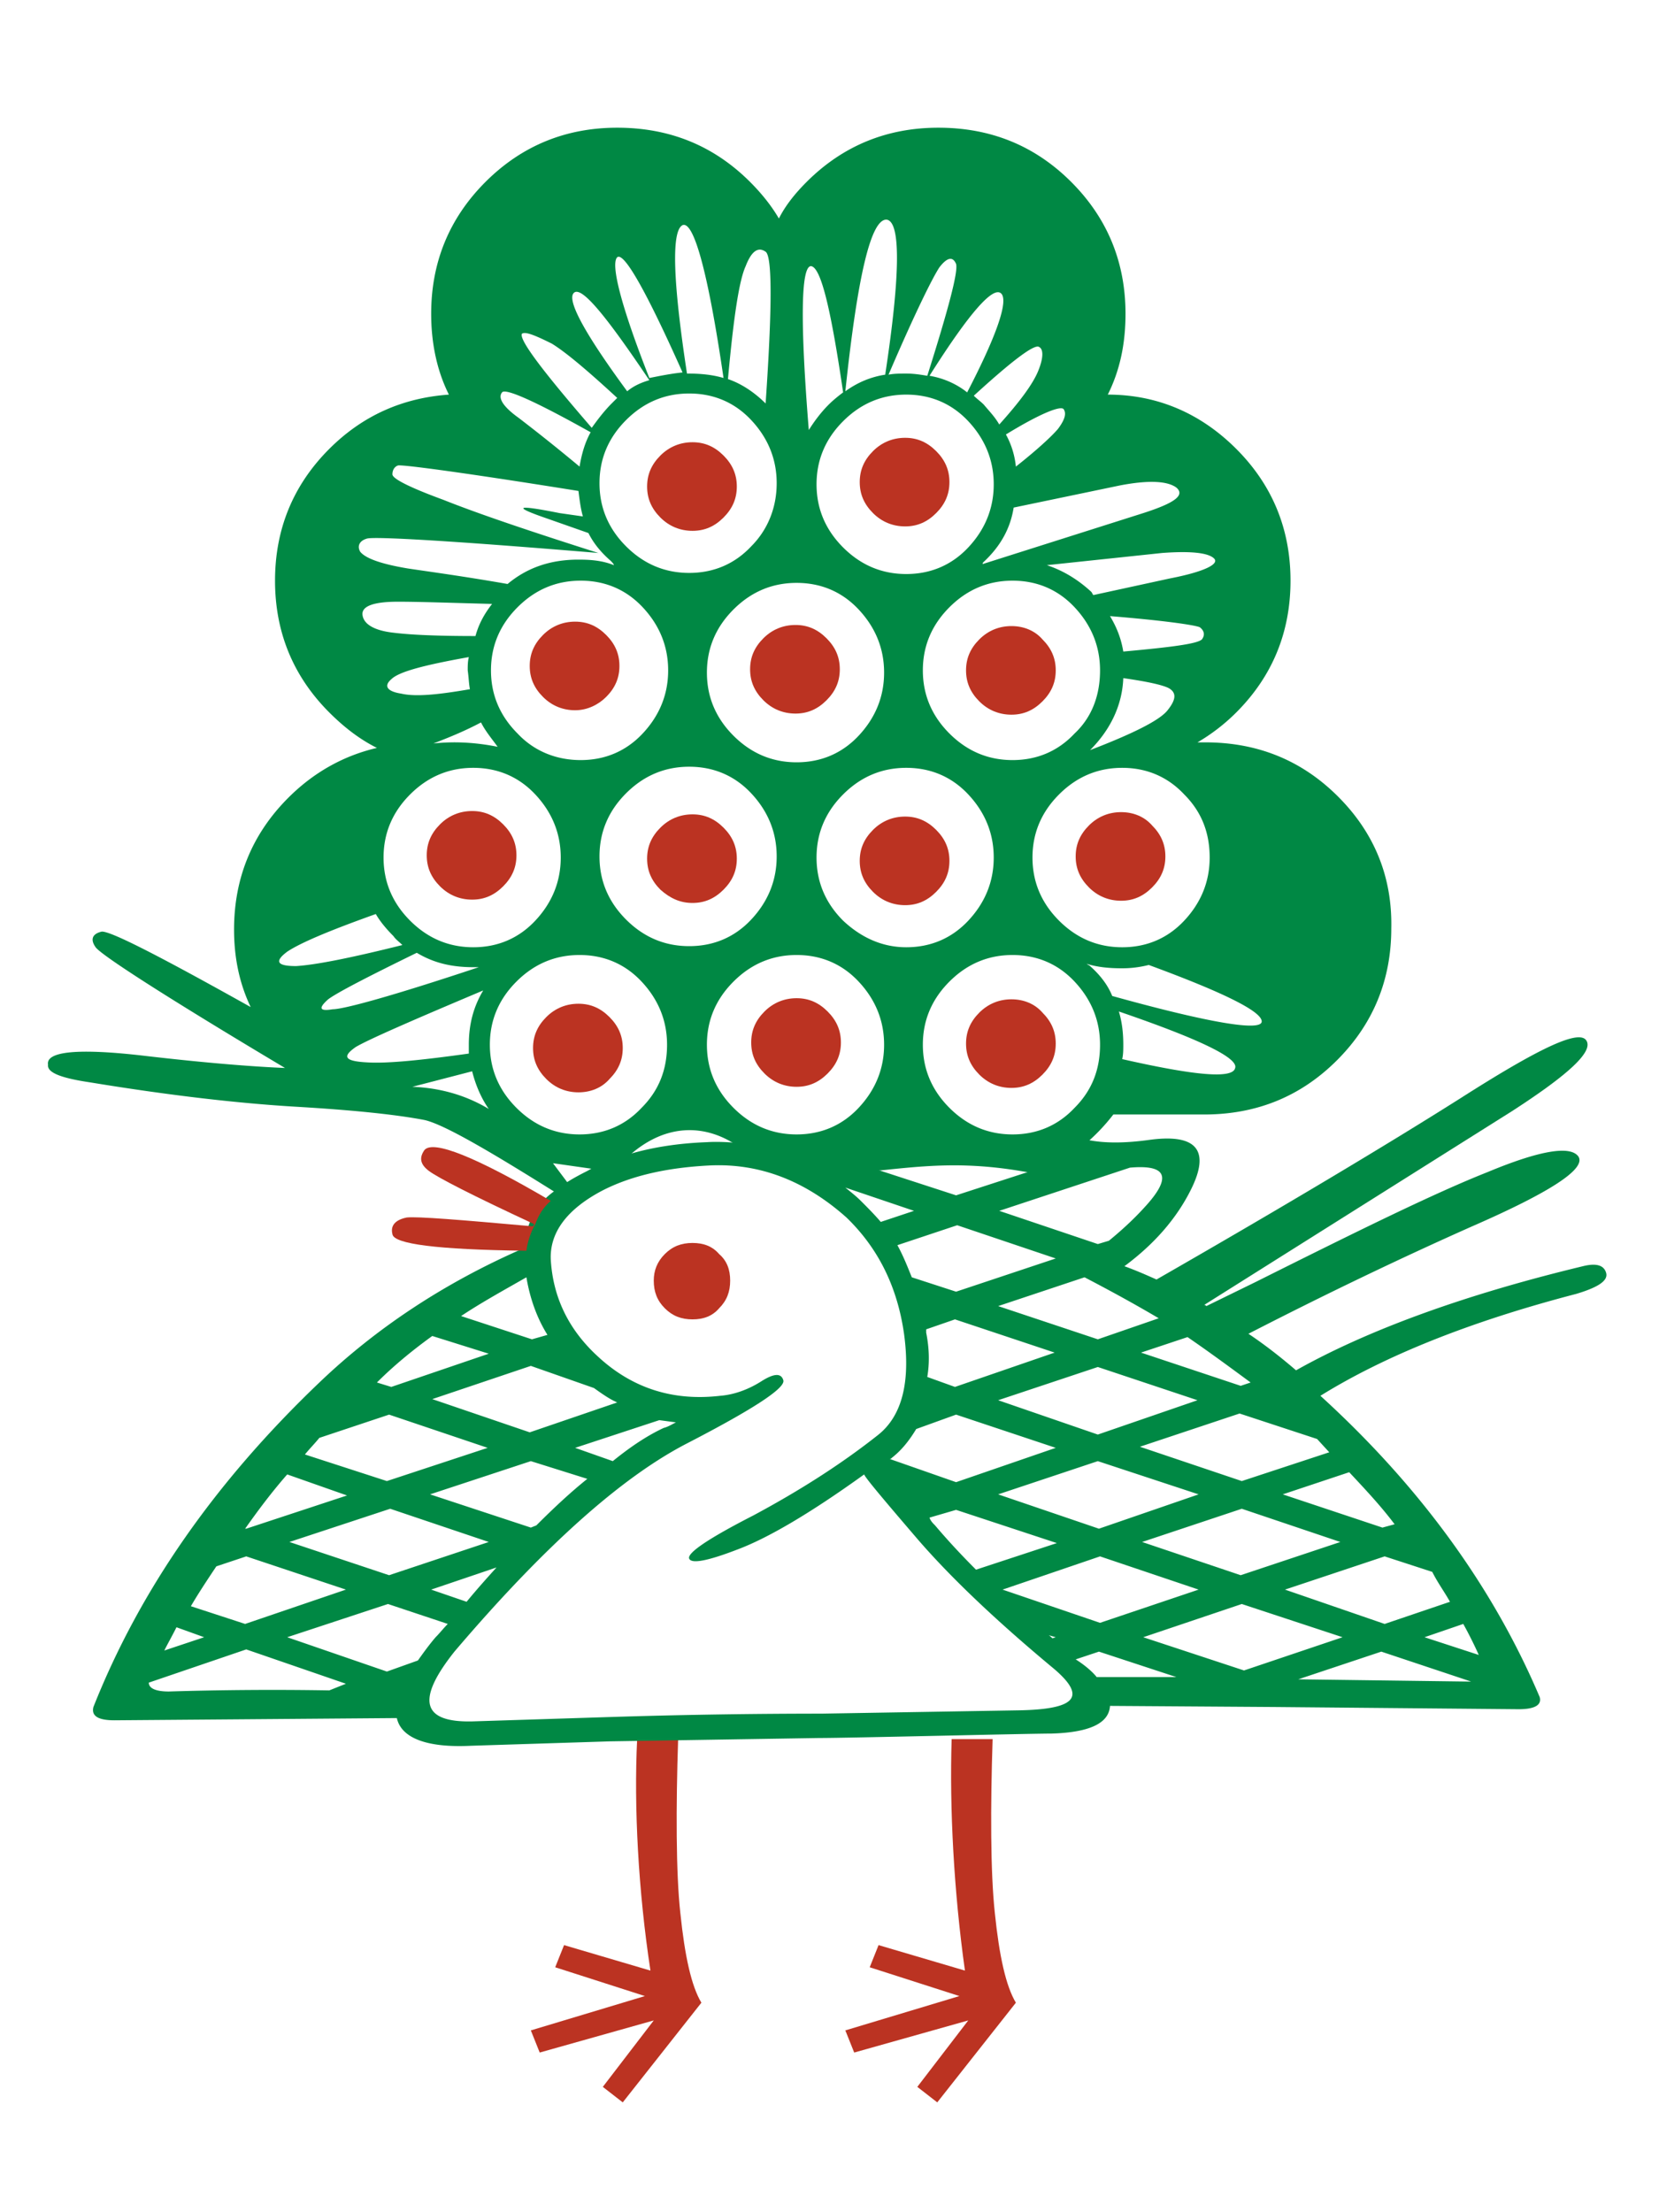 <svg xmlns="http://www.w3.org/2000/svg" xmlns:xlink="http://www.w3.org/1999/xlink" width="150" height="200" viewBox="0 0 39.7 52.9"><defs><path id="A" d="M-105.9 405.5c1.1 0 2-.4 2.8-1.2s1.2-1.7 1.2-2.8-.4-2-1.2-2.8-1.7-1.2-2.8-1.2-2.1.4-2.9 1.2-1.2 1.7-1.2 2.8.4 2 1.2 2.8 1.8 1.2 2.9 1.2z"/><path id="B" d="M-86.4 431.3c-1.1 0-2.1.4-2.9 1.2s-1.2 1.7-1.2 2.8.4 2 1.2 2.8 1.8 1.2 2.9 1.2 2-.4 2.8-1.2 1.2-1.7 1.2-2.8-.4-2-1.2-2.8c-.7-.8-1.7-1.2-2.8-1.2z"/></defs><g transform="matrix(.265 0 0 .265 47.1 -90.4)"><g fill="#b32"><use xlink:href="#A"/><path d="M-123 404c.8-.8 1.2-1.7 1.2-2.8s-.4-2-1.2-2.8-1.7-1.2-2.8-1.2-2.1.4-2.9 1.2-1.2 1.7-1.2 2.8.4 2 1.2 2.8 1.8 1.2 2.9 1.2 2.1-.5 2.8-1.2z"/><use x="-29.2" y="16.8" xlink:href="#A"/><path d="M-119 519l-7.8-2.3-.8 2 8.1 2.6-10.3 3.1.8 2 10.3-2.9-4.6 6 1.8 1.4 7.1-9c-.9-1.5-1.5-4.2-1.9-8.1-.4-3.6-.4-9.6-.2-15.7h-3.7c-.3 6.1.1 13.7 1.2 20.9zm28.4 0l-7.8-2.3-.8 2 8.1 2.6-10.3 3.1.8 2 10.3-2.9-4.6 6 1.8 1.4 7.1-9c-.9-1.5-1.5-4.2-1.9-8.1-.4-3.7-.4-9.6-.2-15.7h-3.7c-.2 6.2.2 13.8 1.2 20.9zm-24.6-138c-1.1 0-2.1.4-2.9 1.2s-1.2 1.7-1.2 2.8.4 2 1.2 2.8 1.8 1.2 2.9 1.2 2-.4 2.8-1.2 1.2-1.7 1.2-2.8-.4-2-1.2-2.8-1.7-1.2-2.8-1.2zm0 72.3c-1 0-1.8.3-2.5 1s-1 1.5-1 2.4c0 1 .3 1.8 1 2.5s1.5 1 2.5 1 1.8-.3 2.4-1c.7-.7 1-1.5 1-2.5s-.3-1.8-1-2.4c-.6-.7-1.4-1-2.4-1zm0-30.7c1.1 0 2-.4 2.8-1.2s1.2-1.7 1.2-2.8-.4-2-1.2-2.8-1.7-1.2-2.8-1.2-2.1.4-2.9 1.2-1.2 1.7-1.2 2.8.4 2 1.2 2.8c.9.8 1.8 1.2 2.9 1.2z"/><use xlink:href="#B"/><use y="-33.7" xlink:href="#B"/><path d="M-98.9 416c-.8.8-1.2 1.7-1.2 2.8s.4 2 1.2 2.8 1.8 1.2 2.9 1.2 2-.4 2.8-1.2 1.2-1.7 1.2-2.8-.4-2-1.2-2.8-1.7-1.2-2.8-1.2-2.1.4-2.9 1.2zm-23.8 22.5c.8-.8 1.2-1.7 1.2-2.8s-.4-2-1.2-2.8-1.7-1.2-2.8-1.2-2.1.4-2.9 1.2-1.2 1.7-1.2 2.8.4 2 1.2 2.8 1.8 1.2 2.9 1.2 2.1-.4 2.8-1.2z"/><use x="9.9" y="-16.9" xlink:href="#A"/><path d="M-103 438c.8-.8 1.2-1.7 1.2-2.8s-.4-2-1.2-2.8-1.7-1.2-2.8-1.2-2.1.4-2.9 1.2-1.2 1.7-1.2 2.8.4 2 1.2 2.8 1.8 1.2 2.9 1.2 2-.4 2.8-1.2z"/><use x="9.9" y="-16.9" xlink:href="#B"/></g><path d="M-95.7 476l.2.3.2-.2z"/><path d="M-32.7 456c-.2-.7-.9-.9-2.1-.6-10.8 2.6-19.5 5.8-25.9 9.4-1.4-1.2-2.8-2.3-4.3-3.3 7.2-3.7 13.9-6.9 20.2-9.7 7.1-3.1 10.3-5.2 9.6-6.3-.7-1-3.4-.6-8.2 1.4-4.8 1.9-11.7 5.3-20.9 9.9l-4.5 2.2c-.1-.1-.1-.1-.2-.1l27.8-17.5c5.1-3.3 7.4-5.4 6.7-6.4s-4.4.8-11.3 5.2c-6.8 4.3-16 9.8-27.5 16.4-.9-.4-1.8-.8-2.9-1.2 2.7-2 4.7-4.3 6-6.9 1.8-3.6.5-5.1-3.8-4.5-2.2.3-4 .3-5.5 0-.2 0-.3 0-.5-.1-.2.1-2.3 2.3-3.7 2.6l-7.7 2.5-8.3-2.7c-1.2-.3-2.5-1-3 .4-.1 0-1.3-.7-2.5-1.1l-3.8-1c-1.3-.3-3.4-.5-4.9-.4-2.7.1-5.2.5-7.4 1.2-.2.1-1.2.4-1.4.5-.7.2-1.3.5-2 .9-.4.2-1.8.9-2.5 1.5-2.4 1.5-2.9 3.3-3.3 5.5-7.1 3.1-13.3 7.2-18.5 12.2-9.3 8.9-16.1 18.6-20.3 29.2-.2.8.4 1.2 1.9 1.2l25.5-.2c.4 1.8 2.7 2.7 6.7 2.5l12.6-.4 18.8-.3c2.8 0 18.9-.4 21-.4 3.4-.1 5.2-.9 5.3-2.5l14.8.1 22.1.2c1.5 0 2.1-.4 1.9-1.1-4.2-9.9-10.8-19-19.8-27.2 5.8-3.6 13.5-6.7 23.1-9.2 2-.6 2.9-1.2 2.7-1.9zm-32.1 9.9l-.9.3-9-3 4.2-1.4c1.9 1.3 3.8 2.7 5.7 4.1zm-22.4 18.7l8.8-3 8.9 3-8.9 3zm4.8 4.3l-.3.1c-.1-.1-.3-.3-.4-.3zm-11.7-27.5v-.3l2.6-.9 9 3-9 3.1-2.5-.9c.2-1.2.2-2.5-.1-4zm2.7 7.4l9 3-9 3.1-6-2.1c.1 0 .1 0 .2-.1.9-.7 1.6-1.6 2.2-2.6zm0 8.6l9.1 3-7.3 2.4c-1.4-1.4-2.6-2.7-3.7-4-.2-.2-.4-.4-.5-.7zm16.8 2.9l9-3 8.9 3-9 3zm-3.9-1.2l-9.1-3.1 9-3 9.1 3zm-9.1-11.6l9-3 9 3-9 3.1zm14.5-7.4l-5.5 1.9-9-3 7.8-2.6c2.3 1.2 4.5 2.4 6.7 3.7zm-2.6-13.6c3.4-.3 3.8.9 1.3 3.6-1 1.1-2.1 2.1-3.2 3l-1 .3-8.9-3zm-6.7 8.2l-9 3-4-1.3c-.4-1-.8-2-1.3-2.9l5.4-1.8zm-12.8-4.3l-3 1c-.6-.7-1.2-1.3-1.8-1.9-.4-.4-.9-.8-1.4-1.2zm-35 6c.3 1.8.9 3.6 1.9 5.2l-1.4.4-6.4-2.1c1.8-1.2 3.8-2.3 5.9-3.5zm-2.7 26.2c-.9 1-1.8 2-2.7 3.1l-3.2-1.1zm-9.7.7l-9-3 9.1-3 8.9 3zm3.7-7.3l9.1-3 5.1 1.6c-1.5 1.2-3 2.6-4.6 4.2l-.5.2zm13.1-4.2l7.6-2.5 1.5.2c-.4.2-.7.4-1.1.5-1.5.7-3 1.7-4.6 3zm-4.1-1.4l-8.8-3 8.9-3 5.7 2c.7.5 1.4 1 2.1 1.3zm-8.8-8.7l5.1 1.6-8.8 3-1.3-.4c1.5-1.5 3.2-2.9 5-4.2zm-10.2 9.2l6.3-2.1 8.9 3-9.1 3-7.4-2.4c.4-.5.9-1 1.3-1.5zm-2.9 3.3l5.4 1.9-9.1 3h-.1c1.2-1.7 2.4-3.3 3.8-4.9zm-6.4 8.3l2.7-.9 9 3-9.1 3.1-4.9-1.6c.7-1.2 1.5-2.4 2.3-3.6zm-3.6 5.5l2.5.9-3.6 1.2c.3-.6.7-1.3 1.1-2.1zm13.8 5.7a307 307 0 0 0-14.5.1c-1.2 0-1.8-.3-1.8-.8l8.8-3 9 3.1zm5.2-1.7l-9-3.1 9.1-3 5.4 1.8c-.4.4-.7.8-1.1 1.2-.6.7-1.1 1.4-1.6 2.1zm57.1 3.5l-17.9.3a605 605 0 0 0-18.9.3l-12.6.4c-4.5.1-5.1-1.9-1.6-6.3 8-9.4 15-15.7 21-18.8s8.9-5 8.7-5.7-.9-.6-2 .1-2.4 1.2-3.7 1.3c-4.3.5-8-.7-11.1-3.6-2.6-2.4-4-5.3-4.2-8.7-.1-2.4 1.4-4.5 4.6-6.2 2.5-1.3 5.7-2.1 9.8-2.3 4.5-.2 8.6 1.4 12.3 4.7 2.9 2.8 4.6 6.3 5.2 10.5.6 4.4-.2 7.4-2.3 9.1-3.4 2.7-7.2 5.1-11.3 7.3-4.1 2.1-6 3.4-5.8 3.9s1.7.2 4.3-.8c2.7-1 6.5-3.2 11.5-6.8.1.3 1.7 2.2 4.7 5.7s7.2 7.5 12.5 11.9c2.9 2.5 1.9 3.6-3.2 3.7zm7-3c-.4-.5-1.1-1.1-1.9-1.6l2.1-.7 7 2.3zm13.3-.6l-9.1-3 8.9-3 9.1 3zm20 1l-15.1-.2 7.5-2.5 8.1 2.7zm1.2-2.4l-4.9-1.6 3.5-1.2c.5.9 1 1.9 1.4 2.8zm-2.6-4.8l-5.9 2-9-3.1 9-3 4.3 1.4c.5 1 1.1 1.8 1.6 2.7zm-5-7l-1.1.3-9-3 6-2c1.5 1.6 2.9 3.1 4.1 4.7zm-5.9-6.5l-7.9 2.6-9.2-3.1 9-3 7 2.3z" fill="#084"/><path d="M-141 451c-1 .2-1.5.7-1.3 1.5.1.9 4.1 1.4 11.9 1.5h.2c.1-.8.4-1.7.8-2.4.3-.8.7-1.5 1.4-2.1-6.8-4-10.6-5.5-11.4-4.6-.5.7-.4 1.3.4 1.9s3.9 2.2 9.5 4.8l-.1.2c-6.7-.6-10.4-.9-11.4-.8z" fill="#b32"/><path d="M-56.9 413c-3.3-3.3-7.3-4.9-12-4.9h-.7a17.3 17.3 0 0 0 3.5-2.7c3.3-3.3 4.9-7.3 4.9-11.9s-1.6-8.6-4.9-11.9c-3.2-3.2-7.1-4.9-11.6-4.9 1.1-2.2 1.6-4.6 1.6-7.3 0-4.6-1.6-8.6-4.9-11.9s-7.3-4.9-12-4.9c-4.6 0-8.6 1.6-11.9 4.9-1 1-1.9 2.1-2.5 3.3-.7-1.2-1.6-2.3-2.6-3.3-3.3-3.3-7.3-4.9-12-4.9-4.6 0-8.6 1.6-11.9 4.9s-4.9 7.3-4.9 11.9c0 2.6.5 5.1 1.6 7.3-4.2.3-7.8 1.9-10.8 4.9-3.3 3.3-4.9 7.3-4.9 11.9s1.6 8.6 4.9 11.9c1.3 1.3 2.7 2.4 4.3 3.2-3 .7-5.7 2.2-8 4.5-3.3 3.3-4.9 7.3-4.9 11.9 0 2.6.5 4.9 1.5 7-8.4-4.7-12.9-7-13.5-6.8-.8.2-1 .7-.5 1.4s6.2 4.4 17.1 10.9c-2.5-.1-6.7-.4-12.7-1.1s-8.9-.4-8.7.8c-.1.7 1.1 1.2 3.8 1.6 7.3 1.2 13.5 1.9 18.6 2.2s9 .7 11.6 1.2c1.8.4 6.2 3 12.4 6.9.3-.3.6-.4 1-.6l-1.8-2.4 4.9.7c.5-.2.4-.3 1-.4 3.6-4 7.9-4.2 11.4-1.4.6.1 1.1.2 1.5.4.4.1.8.2 1.1.4.6.1 1.1.3 1.6.6 1.1.3 1.9 1.1 2.4 1.9.6-.5 1.3-.9 2.2-1.1.5-.2 1.1-.3 1.8-.3h.2c5.1-.5 9.2-1.2 16.2.3.4-.2.8-.4 1.1-.6.4-.2 1.1-.8 1.3-.9.5-.4.8-.8 1.2-1.2a17.5 17.5 0 0 0 2.7-2.8h8.2c4.7 0 8.7-1.6 12-4.9s4.9-7.3 4.9-11.9c.1-4.6-1.5-8.6-4.8-11.9zm-11.6 5.5c0 2.2-.8 4.1-2.3 5.7s-3.4 2.4-5.6 2.4-4.1-.8-5.7-2.4-2.4-3.5-2.4-5.7.8-4.1 2.4-5.7 3.5-2.4 5.7-2.4 4.1.8 5.6 2.4c1.6 1.6 2.3 3.5 2.3 5.7zm-12.2-11.2c-1.5 1.6-3.4 2.4-5.6 2.4s-4.1-.8-5.7-2.4-2.4-3.5-2.4-5.7.8-4.1 2.4-5.7 3.5-2.4 5.7-2.4 4.1.8 5.6 2.4 2.3 3.5 2.3 5.7-.7 4.2-2.3 5.7zm4.4-5c2.1.3 3.5.6 4.1.9.7.4.7 1-.1 2-.7.9-3.1 2.1-7 3.6 1.8-1.8 2.9-4 3-6.5zm7.1-3.5c-.4.4-2.7.7-7.1 1.1-.2-1.2-.6-2.2-1.2-3.2 4.9.4 7.6.8 8.1 1 .4.3.5.7.2 1.1zm1.1-7.3c.5.5-.9 1.2-4 1.8l-6.9 1.5c-.1-.1-.1-.2-.2-.3-1.2-1.1-2.5-1.9-4-2.4l10.4-1.1c2.7-.2 4.2 0 4.7.5zm-8.5-6.6c2.6-.5 4.3-.4 5.1.2.8.7-.2 1.4-3 2.3L-89 392c0-.1 0-.1.1-.2 1.5-1.4 2.4-3 2.7-4.9zm-5.1-6.9c.3.4.1 1-.5 1.8-.6.7-1.9 1.9-3.8 3.4-.1-1-.4-2-.9-2.9 3.1-1.9 4.9-2.6 5.2-2.3zm-2.2-5.6c.4.2.4 1-.1 2.2s-1.7 2.8-3.5 4.8c-.4-.7-.9-1.2-1.4-1.8-.3-.3-.6-.5-.9-.8 3.5-3.2 5.5-4.7 5.9-4.4zm-3.4-4.8c.6.7-.4 3.7-3.1 8.9-1-.8-2.2-1.3-3.4-1.5 3.6-5.7 5.8-8.2 6.5-7.4zm-4.1-2.7c.2.7-.7 4.1-2.6 10.1-.6-.1-1.2-.2-1.9-.2-.6 0-1.1 0-1.6.1 2.4-5.6 4-8.8 4.6-9.7.7-.9 1.2-1 1.5-.3zm-6.3-4c1.3.1 1.3 4.8-.1 14-1.3.2-2.5.7-3.6 1.5 1.1-10.4 2.3-15.5 3.7-15.5zm1.8 15.8c2.2 0 4.1.8 5.6 2.4s2.3 3.5 2.3 5.7-.8 4.1-2.3 5.7-3.4 2.4-5.6 2.4-4.1-.8-5.7-2.4-2.4-3.5-2.4-5.7.8-4.1 2.4-5.7 3.5-2.4 5.7-2.4zm-8.6-11.6c.9.1 1.8 3.9 2.9 11.4-.4.3-.9.7-1.3 1.1-.7.7-1.3 1.5-1.8 2.3-.8-9.9-.7-14.8.2-14.8zm-1.3 28.6c2.2 0 4.1.8 5.6 2.4s2.3 3.5 2.3 5.7-.8 4.1-2.3 5.7-3.4 2.4-5.6 2.4-4.1-.8-5.7-2.4-2.4-3.5-2.4-5.7.8-4.1 2.4-5.7 3.5-2.4 5.7-2.4zm-4.1-3.3c-1.5 1.6-3.4 2.4-5.6 2.4s-4.1-.8-5.7-2.4-2.4-3.5-2.4-5.7.8-4.1 2.4-5.7 3.5-2.4 5.7-2.4 4.1.8 5.6 2.4 2.3 3.5 2.3 5.7-.8 4.2-2.3 5.7zm-25.4 12.9c-2.9.5-4.9.7-6.2.4-1.3-.2-1.6-.7-.9-1.3.7-.7 3.1-1.3 7-2-.1.4-.1.8-.1 1.2.1.7.1 1.2.2 1.7zm1 3c.4.8 1 1.5 1.5 2.2-2-.4-3.9-.5-5.8-.3 1.3-.5 2.8-1.1 4.3-1.9zm-6.4 6.5c1.6-1.6 3.5-2.4 5.7-2.4s4.1.8 5.6 2.4 2.3 3.5 2.3 5.7-.8 4.1-2.3 5.7-3.4 2.4-5.6 2.4-4.1-.8-5.7-2.4-2.4-3.5-2.4-5.7.8-4.1 2.4-5.7zm9.7-5.5c-1.6-1.6-2.4-3.5-2.4-5.7s.8-4.1 2.4-5.7 3.5-2.4 5.7-2.4 4.1.8 5.6 2.4 2.3 3.5 2.3 5.7-.8 4.1-2.3 5.7-3.4 2.4-5.6 2.4-4.2-.8-5.7-2.4zm20.6-42.2c.5-1.3 1.1-1.8 1.8-1.3.6.4.6 5 0 13.7-1-1-2.2-1.8-3.4-2.2.5-5.5 1-8.9 1.6-10.2zm-5.7-3.7c1-.4 2.3 4.2 3.7 13.8-1-.3-2.1-.4-3.2-.4h-.1c-1.3-8.5-1.4-12.9-.4-13.4zm-5.9 2.9c.6-.5 2.6 3 5.9 10.4-1 .1-2 .3-3 .5-2.6-6.6-3.5-10.3-2.9-10.9zm-3.9 3.2c.7-.6 2.9 2.1 6.8 7.9-.7.2-1.4.5-2 1-3.9-5.3-5.5-8.3-4.8-8.9zm-2 4.6c1.3.8 3.3 2.5 5.9 4.9l-.5.5c-.7.7-1.3 1.5-1.8 2.2-4.5-5.2-6.6-8-6.3-8.5.3-.2 1.1.1 2.7.9zm-4.5 4.4c.3-.4 3 .8 8 3.6-.5.9-.8 1.9-1 3.1a172 172 0 0 0-5.5-4.4c-1.4-1-1.9-1.8-1.5-2.3zm-12.2 13.2c.7-.2 7.7.2 20.9 1.3-6.3-2-11-3.6-14-4.8-3-1.1-4.6-1.9-4.6-2.3s.2-.7.5-.8 5.7.6 16.3 2.3c.1.8.2 1.6.4 2.3l-2.1-.3c-4-.8-4.3-.6-1.1.5l3.7 1.3c.5 1 1.2 1.8 2 2.5.1.1.3.3.3.4-1-.4-2-.5-3.2-.5-2.5 0-4.6.7-6.4 2.2-4-.7-7-1.1-9-1.4-2.4-.4-3.8-.9-4.3-1.5-.3-.5-.1-1 .6-1.2zm-.4 6.9c-.1-.8 1-1.2 3.2-1.2 1.9 0 4.7.1 8.5.2-.7.9-1.2 1.8-1.5 2.9-3.3 0-5.8-.1-7.4-.3-1.8-.2-2.7-.8-2.8-1.6zm-6.8 30.4c1.2-.8 3.8-1.9 8-3.4.4.7 1 1.4 1.6 2 .2.3.5.5.8.8-4.8 1.2-7.9 1.8-9.6 1.9-1.7 0-2-.4-.8-1.3zm3.7 4.3c.8-.6 3.5-2 8-4.2 1.5.9 3.1 1.3 5.1 1.3h.5c-7.8 2.6-12.2 3.8-13.2 3.8-1.2.2-1.3-.1-.4-.9zm3.6 5.7c-2.1-.1-2.4-.5-1.1-1.4 1.2-.7 5.1-2.4 11.5-5.1-.9 1.5-1.3 3.1-1.3 4.9v.8c-4.3.6-7.3.9-9.1.8zm4 2.2l5.4-1.4c.3 1.2.8 2.4 1.5 3.4-2-1.2-4.3-1.9-6.9-2zm20.7 1.9c-1.5 1.6-3.4 2.4-5.6 2.4s-4.1-.8-5.7-2.4-2.4-3.5-2.4-5.7.8-4.1 2.4-5.7 3.5-2.4 5.7-2.4 4.1.8 5.6 2.4 2.3 3.5 2.3 5.7-.7 4.1-2.3 5.7zm4.3-14.6c-2.2 0-4.1-.8-5.7-2.4s-2.4-3.5-2.4-5.7.8-4.1 2.4-5.7 3.5-2.4 5.7-2.4 4.1.8 5.6 2.4 2.3 3.5 2.3 5.7-.8 4.1-2.3 5.7-3.4 2.4-5.6 2.4zm15.3 14.6c-1.5 1.6-3.4 2.4-5.6 2.4s-4.1-.8-5.7-2.4-2.4-3.5-2.4-5.7.8-4.1 2.4-5.7 3.5-2.4 5.7-2.4 4.1.8 5.6 2.4 2.3 3.5 2.3 5.7-.8 4.1-2.3 5.7zm-1.4-16.9c-1.6-1.6-2.4-3.5-2.4-5.7s.8-4.1 2.4-5.7 3.5-2.4 5.7-2.4 4.1.8 5.6 2.4 2.3 3.5 2.3 5.7-.8 4.1-2.3 5.7-3.4 2.4-5.6 2.4-4.1-.9-5.7-2.4zm20.9 16.9c-1.5 1.6-3.4 2.4-5.6 2.4s-4.1-.8-5.7-2.4-2.4-3.5-2.4-5.7.8-4.1 2.4-5.7 3.5-2.4 5.7-2.4 4.1.8 5.6 2.4 2.3 3.5 2.3 5.7-.7 4.1-2.3 5.7zm4.3-4.4c.1-.4.1-.9.1-1.3 0-1-.1-2-.4-3 7.3 2.5 10.8 4.2 10.5 5.1-.2 1-3.6.7-10.2-.8zm-.9-5.7c-.4-1-1.1-1.9-2-2.7-.1-.1-.2-.1-.3-.2 1 .3 2 .4 3.2.4.8 0 1.6-.1 2.4-.3 6.8 2.5 10.2 4.2 10.2 5.1s-4.5.2-13.5-2.3z" fill="#084"/></g></svg>